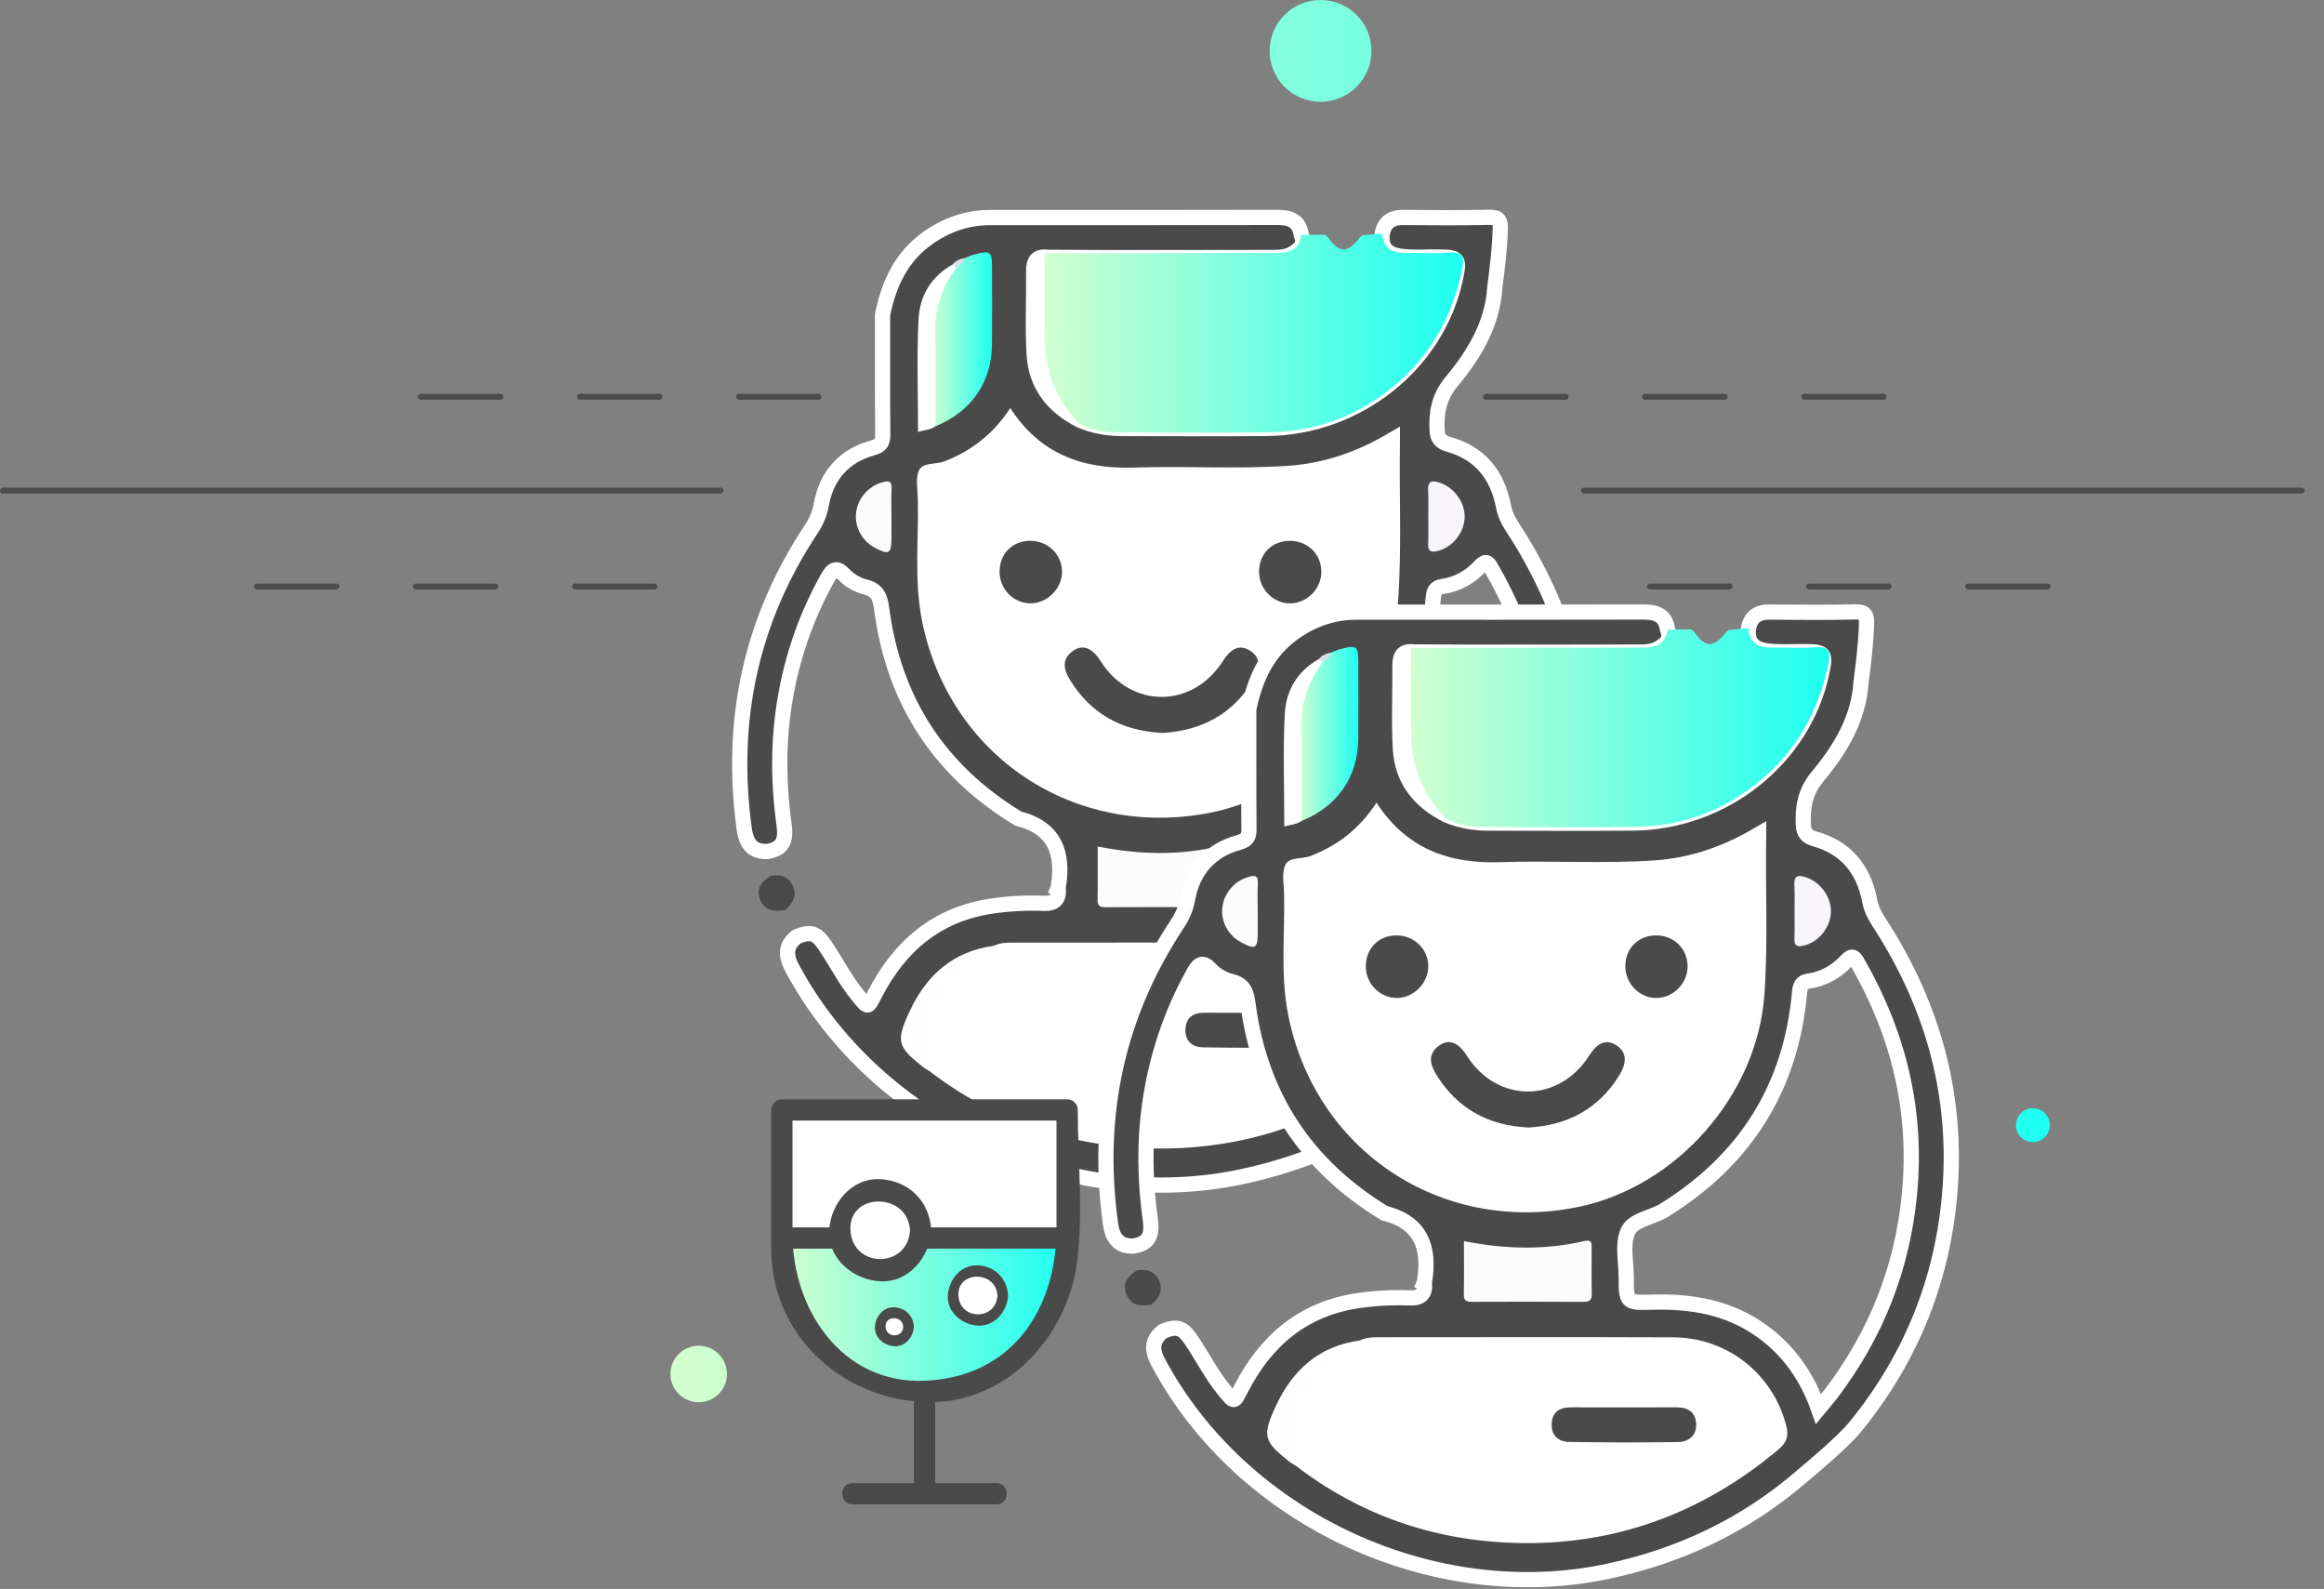 <?xml version="1.0" encoding="utf-8"?>
<!-- Generator: Adobe Illustrator 16.0.2, SVG Export Plug-In . SVG Version: 6.00 Build 0)  -->
<!DOCTYPE svg PUBLIC "-//W3C//DTD SVG 1.1//EN" "http://www.w3.org/Graphics/SVG/1.1/DTD/svg11.dtd">
<svg version="1.1" id="Layer_1" xmlns="http://www.w3.org/2000/svg" xmlns:xlink="http://www.w3.org/1999/xlink" x="0px" y="0px"
	 width="152.786px" height="104.441px" viewBox="0 0 152.786 104.441" enable-background="new 0 0 152.786 104.441"
	 xml:space="preserve">
<rect x="0" y="0" width="152.786" height="104.441" fill="#808080" stroke="none"/>
<g>
	<g>
		
			<linearGradient id="SVGID_1_" gradientUnits="userSpaceOnUse" x1="-547.365" y1="46.084" x2="-456.678" y2="46.084" gradientTransform="matrix(1 0 0 1 591.44 0)">
			<stop  offset="0" style="stop-color:#D3FFCF"/>
			<stop  offset="1" style="stop-color:#1DFFF2"/>
		</linearGradient>
		<path fill-rule="evenodd" clip-rule="evenodd" fill="url(#SVGID_1_)" d="M86.813,0c-1.84,0-3.344,1.498-3.344,3.345
			c0,1.849,1.504,3.345,3.344,3.345c1.852,0,3.35-1.497,3.35-3.345C90.162,1.498,88.664,0,86.813,0z M45.933,88.455
			c-1.021,0-1.857,0.832-1.857,1.858c0,1.026,0.836,1.856,1.857,1.856c1.028,0,1.858-0.83,1.858-1.856
			C47.791,89.287,46.961,88.455,45.933,88.455z M133.648,72.842c-0.615,0-1.115,0.504-1.115,1.118c0,0.615,0.5,1.114,1.115,1.114
			s1.114-0.499,1.114-1.114C134.763,73.346,134.264,72.842,133.648,72.842z"/>
	</g>
</g>
<path fill="#4C4C4C" d="M53.813,26.276h-5.23c-0.104,0-0.197-0.089-0.197-0.198c0-0.107,0.093-0.196,0.197-0.196h5.23
	c0.104,0,0.197,0.088,0.197,0.196C54.011,26.188,53.918,26.276,53.813,26.276z M43.358,26.276h-5.23
	c-0.104,0-0.197-0.089-0.197-0.198c0-0.107,0.093-0.196,0.197-0.196h5.23c0.104,0,0.197,0.088,0.197,0.196
	C43.556,26.188,43.463,26.276,43.358,26.276z M32.897,26.276h-5.225c-0.11,0-0.197-0.089-0.197-0.198
	c0-0.107,0.087-0.196,0.197-0.196h5.225c0.11,0,0.197,0.088,0.197,0.196C33.095,26.188,33.008,26.276,32.897,26.276z"/>
<path fill="#4C4C4C" d="M43.027,38.746h-5.225c-0.11,0-0.197-0.087-0.197-0.196s0.087-0.196,0.197-0.196h5.225
	c0.11,0,0.197,0.087,0.197,0.196S43.138,38.746,43.027,38.746z M32.572,38.746h-5.225c-0.11,0-0.197-0.087-0.197-0.196
	s0.087-0.196,0.197-0.196h5.225c0.11,0,0.197,0.087,0.197,0.196S32.683,38.746,32.572,38.746z M22.117,38.746h-5.23
	c-0.104,0-0.191-0.087-0.191-0.196s0.088-0.196,0.191-0.196h5.23c0.104,0,0.197,0.087,0.197,0.196S22.222,38.746,22.117,38.746z"/>
<path fill="#4C4C4C" d="M47.369,32.441H0.197C0.087,32.441,0,32.353,0,32.244c0-0.107,0.087-0.196,0.197-0.196h47.172
	c0.105,0,0.198,0.088,0.198,0.196C47.567,32.353,47.475,32.441,47.369,32.441z"/>
<path fill="#4C4C4C" d="M97.499,26.079c0-0.107,0.093-0.196,0.197-0.196h5.23c0.104,0,0.197,0.088,0.197,0.196
	c0,0.109-0.093,0.198-0.197,0.198h-5.23C97.592,26.276,97.499,26.188,97.499,26.079z M107.954,26.079
	c0-0.107,0.093-0.196,0.197-0.196h5.23c0.104,0,0.197,0.088,0.197,0.196c0,0.109-0.093,0.198-0.197,0.198h-5.23
	C108.047,26.276,107.954,26.188,107.954,26.079z M118.415,26.079c0-0.107,0.087-0.196,0.197-0.196h5.225
	c0.11,0,0.197,0.088,0.197,0.196c0,0.109-0.087,0.198-0.197,0.198h-5.225C118.502,26.276,118.415,26.188,118.415,26.079z"/>
<path fill="#4C4C4C" d="M108.285,38.55c0-0.109,0.087-0.196,0.197-0.196h5.225c0.11,0,0.197,0.087,0.197,0.196
	s-0.087,0.196-0.197,0.196h-5.225C108.372,38.746,108.285,38.659,108.285,38.55z M118.74,38.55c0-0.109,0.087-0.196,0.197-0.196
	h5.225c0.11,0,0.197,0.087,0.197,0.196s-0.087,0.196-0.197,0.196h-5.225C118.827,38.746,118.74,38.659,118.74,38.55z M129.195,38.55
	c0-0.109,0.093-0.196,0.197-0.196h5.23c0.104,0,0.191,0.087,0.191,0.196s-0.088,0.196-0.191,0.196h-5.23
	C129.288,38.746,129.195,38.659,129.195,38.55z"/>
<path fill="#4C4C4C" d="M104.141,32.441h47.172c0.11,0,0.197-0.088,0.197-0.197c0-0.107-0.087-0.196-0.197-0.196h-47.172
	c-0.105,0-0.198,0.088-0.198,0.196C103.942,32.353,104.035,32.441,104.141,32.441z"/>
<path fill="#4B4A4B" stroke="#FFFFFF" stroke-miterlimit="10" d="M97.925,67.81c3.716-4.571,5.787-9.833,6.207-15.677
	c0.456-6.355-1.24-12.201-4.727-17.525c-0.271-0.414-0.467-0.84-0.561-1.323c-0.402-2.083-1.546-3.512-3.639-4.088
	c-0.463-0.128-0.701-0.387-0.725-0.887c-0.057-1.184,0.105-2.207,0.942-3.214c1.483-1.784,2.701-3.769,2.851-6.204
	c0.165-1.27,0.323-2.54,0.359-3.824c0.016-0.546-0.07-0.8-0.717-0.785c-1.892,0.046-3.785,0.026-5.678,0.012
	c-0.755-0.006-1.216,0.31-1.363,1.059c-0.11,0.905,0.27,1.375,1.272,1.498c0.801,0.098,1.61,0.033,2.415,0.041
	c1.326,0.013,1.401,0.102,1.128,1.387c-1.197,5.637-6.452,9.833-12.416,9.882c-3.159,0.026-6.319,0.006-9.479,0.004
	c-0.944,0-1.86-0.153-2.736-0.52c-1.808-0.898-2.95-2.313-3.07-4.354c-0.107-1.831-0.011-3.671-0.031-5.506
	c-0.007-0.666,0.253-0.966,0.922-0.872c4.924,0.037,9.849,0.011,14.772,0.01c0.453,0,0.912-0.014,1.314-0.248
	c0.467-0.271,0.864-0.598,0.586-1.232c-0.129-0.933-0.731-1.157-1.584-1.154C77.681,14.308,71.392,14.3,65.103,14.3
	c-1.531,0-2.898,0.482-4.14,1.369c-1.733,1.238-2.533,3.013-2.942,5.022c0.002,2.611-0.008,5.222,0.014,7.833
	c0.004,0.516-0.082,0.758-0.672,0.919C55.49,29.955,54.342,31.256,54,33.15c-0.114,0.634-0.343,1.141-0.68,1.65
	c-3.969,6.001-5.362,12.579-4.393,19.684c0.123,0.9,0.496,1.531,1.531,1.483c0.934-0.171,1.245-0.619,1.091-1.736
	c-0.348-2.505-0.399-5.01-0.052-7.515c0.431-3.098,1.396-6.021,2.929-8.754c0.307-0.547,0.578-0.718,1.071-0.189
	c0.378,0.405,0.887,0.682,1.412,0.813c0.822,0.204,0.963,0.737,1.063,1.484c0.799,6,3.786,10.591,8.972,13.737
	c2.415,0.604,2.998,2.274,2.628,4.505c-0.005,0.029-0.008,0.04-0.01,0.045c0.003,0.001,0.005,0.01,0.009,0.051
	c0.061,0.699-0.233,0.996-0.953,0.968c-1.127-0.043-2.249,0.012-3.373,0.174c-3.634,0.525-6.085,2.611-7.72,5.776
	c-0.487,0.944-0.431,0.959-1.106,0.136c-0.845-1.028-1.44-2.215-2.178-3.311c-0.569-0.847-0.953-0.95-1.846-0.592
	c-0.755,0.57-0.762,1.234-0.339,2.029c5.515,10.366,18.153,16.21,29.628,13.747c4.783-1.026,9.043-3.063,12.733-6.264
	C94.917,70.638,97.03,68.91,97.925,67.81z M95.473,66.674c-0.754-2.141-1.95-3.846-3.725-5.123
	c-2.169-1.562-4.629-1.973-7.233-1.897c-1.678,0.048-1.681,0.009-1.679-1.646c0.001-1-0.267-2.113,0.089-2.967
	c0.343-0.825,1.587-0.923,2.394-1.422c5.346-3.309,8.35-8.065,8.912-14.337c0.036-0.413,0.131-0.667,0.569-0.728
	c0.996-0.139,1.837-0.61,2.508-1.333c0.394-0.424,0.531-0.237,0.743,0.132c2.703,4.709,3.924,9.745,3.407,15.179
	c-0.462,4.86-2.185,9.22-5.131,13.104C96.077,65.966,95.801,66.276,95.473,66.674z"/>
<linearGradient id="SVGID_2_" gradientUnits="userSpaceOnUse" x1="68.356" y1="21.896" x2="96.19" y2="21.896">
	<stop  offset="0" style="stop-color:#D3FFCF"/>
	<stop  offset="1" style="stop-color:#1DFFF2"/>
</linearGradient>
<path fill-rule="evenodd" clip-rule="evenodd" fill="url(#SVGID_2_)" d="M90.876,15.354c0.059,0.929,0.603,1.28,1.479,1.27
	c0.968-0.012,1.94,0.058,2.902-0.021c0.869-0.07,1.039,0.258,0.881,1.032c-0.765,3.75-2.685,6.716-5.929,8.783
	c-2.057,1.31-4.33,1.963-6.756,1.994c-3.322,0.042-6.646,0.02-9.97,0.005c-0.863-0.004-1.724-0.099-2.492-0.562
	c-1.93-1.214-2.391-3.171-2.559-5.228c-0.141-1.725-0.046-3.461-0.036-5.192c0.002-0.292,0.055-0.577,0.294-0.786
	c5.063-0.01,10.126-0.026,15.189-0.023c0.863,0,1.54-0.187,1.674-1.182c0.507-0.006,1.014-0.011,1.521-0.017
	c0.16,0.059,0.248,0.191,0.344,0.322c0.619,0.84,1.16,0.854,1.829,0.049c0.103-0.124,0.185-0.264,0.338-0.334
	C90.017,15.428,90.446,15.391,90.876,15.354z"/>
<path fill-rule="evenodd" clip-rule="evenodd" fill="#4B4A4B" d="M50.677,57.563c0.63-0.105,1.163,0.05,1.443,0.66
	c0.302,0.656-0.004,1.165-0.501,1.591c-0.701,0.117-1.356,0.083-1.656-0.701C49.682,58.378,50.097,57.923,50.677,57.563z"/>
<path fill-rule="evenodd" clip-rule="evenodd" fill="#FFFFFF" d="M66.42,26.82c1.936,3.011,4.742,4.031,8.133,3.914
	c3.384-0.117,6.773,0.114,10.157-0.119c2.391-0.165,4.581-0.943,6.625-2.169c0.188-0.112,0.379-0.217,0.703-0.402
	c0,0.382,0.004,0.655-0.001,0.927c-0.062,3.482,0.126,6.967-0.117,10.449c-0.464,6.641-5.803,12.701-12.347,13.997
	c-8.955,1.774-17.232-3.748-18.973-12.701c-0.508-2.615-0.2-5.277-0.258-7.917c-0.014-0.644-0.171-1.384,0.089-1.905
	c0.256-0.512,1.099-0.354,1.661-0.57C63.892,29.63,65.328,28.488,66.42,26.82z"/>
<path fill-rule="evenodd" clip-rule="evenodd" fill="#FFFFFF" d="M65.339,62.168c0.387-0.201,0.805-0.208,1.226-0.208
	c6.453,0,12.907-0.018,19.36,0.007c3.56,0.013,6.538,2.392,7.427,5.792c0.181,0.688,0.037,1.119-0.512,1.58
	c-5.021,4.212-10.796,6.337-17.344,6.14c-5.316-0.16-10.159-1.826-14.408-5.09c-0.269-0.367-0.237-0.794-0.226-1.21
	c0.079-2.694,1.324-4.79,3.354-6.471C64.538,62.442,64.938,62.293,65.339,62.168z"/>
<linearGradient id="SVGID_3_" gradientUnits="userSpaceOnUse" x1="61.208" y1="22.305" x2="65.224" y2="22.305">
	<stop  offset="0" style="stop-color:#D3FFCF"/>
	<stop  offset="1" style="stop-color:#1DFFF2"/>
</linearGradient>
<path fill-rule="evenodd" clip-rule="evenodd" fill="url(#SVGID_3_)" d="M63.435,16.957c0.205-0.078,0.404-0.174,0.615-0.23
	c1.068-0.28,1.169-0.205,1.17,0.859c0.002,1.674,0.01,3.348-0.002,5.021c-0.017,2.517-1.354,4.454-3.723,5.415
	c-0.338-0.334-0.276-0.769-0.278-1.177c-0.011-1.825-0.011-3.649-0.003-5.474c0.007-1.398,0.478-2.629,1.35-3.712
	C62.842,17.411,63.188,17.247,63.435,16.957z"/>
<path fill-rule="evenodd" clip-rule="evenodd" fill="#FCFCFD" d="M72.165,55.64c2.699,0.535,5.318,0.604,7.928-0.005
	c0.472-0.11,0.47,0.141,0.469,0.457c-0.001,0.998-0.017,1.996,0.007,2.994c0.011,0.418-0.131,0.551-0.549,0.548
	c-2.446-0.016-4.894-0.012-7.341-0.003c-0.349,0.001-0.528-0.074-0.521-0.477C72.179,58,72.165,56.845,72.165,55.64z"/>
<path fill-rule="evenodd" clip-rule="evenodd" fill="#FFFDFD" d="M65.339,62.168c-2.933,1.957-4.432,4.654-4.251,8.221
	c-0.11-0.064-0.229-0.117-0.329-0.195c-1.767-1.387-1.892-1.721-0.94-3.756C60.916,64.091,62.672,62.522,65.339,62.168z"/>
<path fill-rule="evenodd" clip-rule="evenodd" fill="#FFFFFF" d="M62.863,17.601c-0.952,1.284-1.438,2.693-1.385,4.322
	c0.065,2.031,0.016,4.065,0.016,6.099c-0.325,0.238-0.713,0.24-1.139,0.366c0-2.519-0.091-4.967,0.032-7.405
	c0.078-1.53,0.83-2.819,2.248-3.603C62.849,17.313,62.9,17.412,62.863,17.601z"/>
<path fill-rule="evenodd" clip-rule="evenodd" fill="#FFFFFF" d="M68.69,16.651c-0.001,1.957-0.044,3.916,0.01,5.872
	c0.057,2.064,0.805,3.867,2.291,5.333c-2.063-0.866-3.163-2.463-3.289-4.65c-0.107-1.855,0.02-3.723-0.057-5.582
	C67.61,16.764,67.845,16.445,68.69,16.651z"/>
<path fill-rule="evenodd" clip-rule="evenodd" fill="#F7F5FA" d="M93.898,33.912c0-0.546,0.027-1.094-0.008-1.637
	c-0.038-0.585,0.151-0.74,0.723-0.561c0.973,0.305,1.729,1.316,1.676,2.328c-0.055,1.023-0.813,1.932-1.754,2.168
	c-0.45,0.113-0.665,0.052-0.643-0.468C93.919,35.133,93.898,34.522,93.898,33.912z"/>
<path fill-rule="evenodd" clip-rule="evenodd" fill="#FCFCFD" d="M58.607,34.062c0,0.449,0.001,0.897-0.001,1.346
	c-0.003,0.995-0.17,1.085-1.087,0.596c-0.856-0.457-1.348-1.372-1.237-2.306c0.11-0.942,0.808-1.73,1.706-1.99
	c0.43-0.125,0.657-0.112,0.627,0.432C58.58,32.778,58.607,33.42,58.607,34.062z"/>
<path fill-rule="evenodd" clip-rule="evenodd" fill="#D8E3EC" d="M62.863,17.601c-0.075-0.074-0.151-0.147-0.228-0.22
	c0.198-0.269,0.49-0.363,0.799-0.424C63.341,17.257,63.118,17.443,62.863,17.601z"/>
<path fill-rule="evenodd" clip-rule="evenodd" fill="#4B4A4B" d="M76.403,48.175c-2.66-0.131-4.708-1.256-6.088-3.532
	c-0.415-0.685-0.503-1.344,0.232-1.865c0.632-0.447,1.26-0.197,1.804,0.667c1.982,3.145,6.039,3.148,8.045,0.008
	c0.567-0.89,1.145-1.104,1.805-0.672c0.637,0.417,0.717,1.08,0.187,1.945C81.015,46.966,78.962,48.036,76.403,48.175z"/>
<path fill-rule="evenodd" clip-rule="evenodd" fill="#4B4A4B" d="M82.774,37.578c-0.001-1.167,0.829-2.013,1.992-2.03
	c1.191-0.018,2.107,0.872,2.103,2.04c-0.005,1.104-0.916,2.041-2.015,2.072C83.734,39.691,82.775,38.731,82.774,37.578z"/>
<path fill-rule="evenodd" clip-rule="evenodd" fill="#4B4A4B" d="M65.714,37.585c-0.001-1.172,0.822-2.018,1.983-2.038
	c1.176-0.02,2.123,0.887,2.124,2.033c0.001,1.123-1.002,2.106-2.115,2.078C66.604,39.63,65.715,38.705,65.714,37.585z"/>
<path fill-rule="evenodd" clip-rule="evenodd" fill="#4B4A4B" d="M82.69,66.569c1.161,0,2.322,0.003,3.483-0.002
	c0.719-0.003,1.207,0.323,1.256,1.047c0.054,0.789-0.467,1.222-1.189,1.233c-2.386,0.038-4.772,0.032-7.159-0.006
	c-0.682-0.011-1.171-0.396-1.148-1.161c0.023-0.806,0.514-1.119,1.275-1.114C80.368,66.574,81.529,66.569,82.69,66.569z"/>
<path fill="#4B4A4B" stroke="#FFFFFF" stroke-miterlimit="10" d="M122.003,93.747c3.716-4.571,5.787-9.833,6.207-15.677
	c0.456-6.355-1.24-12.201-4.727-17.525c-0.271-0.414-0.467-0.84-0.561-1.323c-0.402-2.083-1.546-3.512-3.639-4.088
	c-0.463-0.128-0.701-0.387-0.725-0.887c-0.057-1.184,0.105-2.207,0.942-3.214c1.483-1.784,2.701-3.769,2.851-6.204
	c0.165-1.27,0.323-2.54,0.359-3.824c0.016-0.546-0.07-0.8-0.717-0.785c-1.892,0.046-3.785,0.026-5.678,0.012
	c-0.755-0.006-1.216,0.31-1.363,1.059c-0.11,0.905,0.27,1.375,1.272,1.498c0.801,0.098,1.61,0.033,2.415,0.041
	c1.326,0.013,1.401,0.102,1.128,1.387c-1.197,5.637-6.452,9.833-12.416,9.882c-3.159,0.026-6.319,0.006-9.479,0.004
	c-0.944,0-1.86-0.153-2.736-0.52c-1.808-0.898-2.95-2.313-3.07-4.354c-0.107-1.831-0.011-3.671-0.031-5.506
	c-0.007-0.666,0.253-0.966,0.922-0.872c4.924,0.037,9.849,0.011,14.772,0.01c0.453,0,0.912-0.014,1.314-0.248
	c0.467-0.271,0.864-0.598,0.586-1.232c-0.129-0.933-0.731-1.157-1.584-1.154c-6.289,0.016-12.578,0.009-18.867,0.008
	c-1.531,0-2.898,0.482-4.14,1.369c-1.733,1.238-2.533,3.013-2.942,5.022c0.002,2.611-0.008,5.222,0.014,7.833
	c0.004,0.516-0.082,0.758-0.672,0.919c-1.872,0.512-3.021,1.813-3.362,3.707c-0.114,0.634-0.343,1.141-0.68,1.65
	c-3.969,6.001-5.362,12.579-4.393,19.684c0.123,0.9,0.496,1.531,1.531,1.483c0.934-0.171,1.245-0.619,1.091-1.736
	c-0.348-2.505-0.399-5.01-0.052-7.515c0.431-3.098,1.396-6.021,2.929-8.754c0.307-0.547,0.578-0.718,1.071-0.189
	c0.378,0.405,0.887,0.682,1.412,0.813c0.822,0.204,0.963,0.737,1.063,1.484c0.799,6,3.786,10.591,8.972,13.737
	c2.415,0.604,2.998,2.274,2.628,4.505c-0.005,0.029-0.008,0.04-0.01,0.045c0.003,0.001,0.005,0.01,0.009,0.051
	c0.061,0.699-0.233,0.996-0.953,0.968c-1.127-0.043-2.249,0.012-3.373,0.174c-3.634,0.525-6.085,2.611-7.72,5.776
	c-0.487,0.944-0.431,0.959-1.106,0.136c-0.845-1.028-1.44-2.215-2.178-3.311c-0.569-0.847-0.953-0.95-1.846-0.592
	c-0.755,0.57-0.762,1.234-0.339,2.029c5.515,10.366,18.153,16.21,29.628,13.747c4.783-1.026,9.043-3.063,12.733-6.264
	C118.995,96.575,121.108,94.847,122.003,93.747z M119.551,92.611c-0.754-2.141-1.95-3.846-3.725-5.123
	c-2.169-1.562-4.629-1.973-7.233-1.897c-1.678,0.048-1.681,0.009-1.679-1.646c0.001-1-0.267-2.113,0.089-2.967
	c0.343-0.825,1.587-0.923,2.394-1.422c5.346-3.309,8.35-8.065,8.912-14.337c0.036-0.413,0.131-0.667,0.569-0.728
	c0.996-0.139,1.837-0.61,2.508-1.333c0.394-0.424,0.531-0.237,0.743,0.132c2.703,4.709,3.924,9.745,3.407,15.179
	c-0.462,4.86-2.185,9.22-5.131,13.104C120.155,91.903,119.879,92.213,119.551,92.611z"/>
<linearGradient id="SVGID_4_" gradientUnits="userSpaceOnUse" x1="92.435" y1="47.833" x2="120.269" y2="47.833">
	<stop  offset="0" style="stop-color:#D3FFCF"/>
	<stop  offset="1" style="stop-color:#1DFFF2"/>
</linearGradient>
<path fill-rule="evenodd" clip-rule="evenodd" fill="url(#SVGID_4_)" d="M114.954,41.292c0.059,0.929,0.603,1.28,1.479,1.27
	c0.968-0.012,1.94,0.058,2.902-0.021c0.869-0.07,1.039,0.258,0.881,1.032c-0.765,3.75-2.685,6.716-5.929,8.783
	c-2.057,1.31-4.33,1.963-6.756,1.994c-3.322,0.042-6.646,0.02-9.97,0.005c-0.863-0.004-1.724-0.099-2.492-0.562
	c-1.93-1.214-2.391-3.171-2.559-5.228c-0.141-1.725-0.046-3.461-0.036-5.192c0.002-0.292,0.055-0.577,0.294-0.786
	c5.063-0.01,10.126-0.026,15.189-0.023c0.863,0,1.54-0.187,1.674-1.182c0.507-0.006,1.014-0.011,1.521-0.017
	c0.16,0.059,0.248,0.191,0.344,0.322c0.619,0.84,1.16,0.854,1.829,0.049c0.103-0.124,0.185-0.264,0.338-0.334
	C114.095,41.365,114.524,41.328,114.954,41.292z"/>
<path fill-rule="evenodd" clip-rule="evenodd" fill="#4B4A4B" d="M74.755,83.5c0.63-0.105,1.163,0.05,1.443,0.66
	c0.302,0.656-0.004,1.165-0.501,1.591c-0.701,0.117-1.356,0.083-1.656-0.701C73.76,84.315,74.175,83.86,74.755,83.5z"/>
<path fill-rule="evenodd" clip-rule="evenodd" fill="#FFFFFF" d="M90.498,52.757c1.936,3.011,4.742,4.031,8.133,3.914
	c3.384-0.117,6.773,0.114,10.157-0.119c2.391-0.165,4.581-0.943,6.625-2.169c0.188-0.112,0.379-0.217,0.703-0.402
	c0,0.382,0.004,0.655-0.001,0.927c-0.062,3.482,0.126,6.967-0.117,10.449c-0.464,6.641-5.803,12.701-12.347,13.997
	c-8.955,1.774-17.232-3.748-18.973-12.701c-0.508-2.615-0.2-5.277-0.258-7.917c-0.014-0.644-0.171-1.384,0.089-1.905
	c0.256-0.512,1.099-0.354,1.661-0.57C87.97,55.567,89.406,54.425,90.498,52.757z"/>
<path fill-rule="evenodd" clip-rule="evenodd" fill="#FFFFFF" d="M89.417,88.105c0.387-0.201,0.805-0.208,1.226-0.208
	c6.453,0,12.907-0.018,19.36,0.007c3.56,0.013,6.538,2.392,7.427,5.792c0.181,0.688,0.037,1.119-0.512,1.58
	c-5.021,4.212-10.796,6.337-17.344,6.14c-5.316-0.16-10.159-1.826-14.408-5.09c-0.269-0.367-0.237-0.794-0.226-1.21
	c0.079-2.694,1.324-4.79,3.354-6.471C88.616,88.379,89.017,88.23,89.417,88.105z"/>
<linearGradient id="SVGID_5_" gradientUnits="userSpaceOnUse" x1="85.286" y1="48.242" x2="89.302" y2="48.242">
	<stop  offset="0" style="stop-color:#D3FFCF"/>
	<stop  offset="1" style="stop-color:#1DFFF2"/>
</linearGradient>
<path fill-rule="evenodd" clip-rule="evenodd" fill="url(#SVGID_5_)" d="M87.513,42.894c0.205-0.078,0.404-0.174,0.615-0.23
	c1.068-0.28,1.169-0.205,1.17,0.859c0.002,1.674,0.01,3.348-0.002,5.021c-0.017,2.517-1.354,4.454-3.723,5.415
	c-0.338-0.334-0.276-0.769-0.278-1.177c-0.011-1.825-0.011-3.649-0.003-5.474c0.007-1.398,0.478-2.629,1.35-3.712
	C86.92,43.348,87.267,43.184,87.513,42.894z"/>
<path fill-rule="evenodd" clip-rule="evenodd" fill="#FCFCFD" d="M96.243,81.577c2.699,0.535,5.318,0.604,7.928-0.005
	c0.472-0.11,0.47,0.141,0.469,0.457c-0.001,0.998-0.017,1.996,0.007,2.994c0.011,0.418-0.131,0.551-0.549,0.548
	c-2.446-0.016-4.894-0.012-7.341-0.003c-0.349,0.001-0.528-0.074-0.521-0.477C96.257,83.937,96.243,82.782,96.243,81.577z"/>
<path fill-rule="evenodd" clip-rule="evenodd" fill="#FFFDFD" d="M89.417,88.105c-2.933,1.957-4.432,4.654-4.251,8.221
	c-0.11-0.064-0.229-0.117-0.329-0.195c-1.767-1.387-1.892-1.721-0.94-3.756C84.994,90.028,86.75,88.459,89.417,88.105z"/>
<path fill-rule="evenodd" clip-rule="evenodd" fill="#FFFFFF" d="M86.941,43.538c-0.952,1.284-1.438,2.693-1.385,4.322
	c0.065,2.031,0.016,4.065,0.016,6.099c-0.325,0.238-0.713,0.24-1.139,0.366c0-2.519-0.091-4.967,0.032-7.405
	c0.078-1.53,0.83-2.819,2.248-3.603C86.927,43.25,86.979,43.349,86.941,43.538z"/>
<path fill-rule="evenodd" clip-rule="evenodd" fill="#FFFFFF" d="M92.769,42.588c-0.001,1.957-0.044,3.916,0.01,5.872
	c0.057,2.064,0.805,3.867,2.291,5.333c-2.063-0.866-3.163-2.463-3.289-4.65c-0.107-1.855,0.02-3.723-0.057-5.582
	C91.688,42.701,91.923,42.382,92.769,42.588z"/>
<path fill-rule="evenodd" clip-rule="evenodd" fill="#F7F5FA" d="M117.977,59.849c0-0.546,0.027-1.094-0.008-1.637
	c-0.038-0.585,0.151-0.74,0.723-0.561c0.973,0.305,1.729,1.316,1.676,2.328c-0.055,1.023-0.813,1.932-1.754,2.168
	c-0.45,0.113-0.665,0.052-0.643-0.468C117.997,61.07,117.977,60.459,117.977,59.849z"/>
<path fill-rule="evenodd" clip-rule="evenodd" fill="#FCFCFD" d="M82.686,59.999c0,0.449,0.001,0.897-0.001,1.346
	c-0.003,0.995-0.17,1.085-1.087,0.596c-0.856-0.457-1.348-1.372-1.237-2.306c0.11-0.942,0.808-1.73,1.706-1.99
	c0.43-0.125,0.657-0.112,0.627,0.432C82.658,58.715,82.686,59.357,82.686,59.999z"/>
<path fill-rule="evenodd" clip-rule="evenodd" fill="#D8E3EC" d="M86.941,43.538c-0.075-0.074-0.151-0.147-0.228-0.22
	c0.198-0.269,0.49-0.363,0.799-0.424C87.419,43.194,87.196,43.38,86.941,43.538z"/>
<path fill-rule="evenodd" clip-rule="evenodd" fill="#4B4A4B" d="M100.481,74.112c-2.66-0.131-4.708-1.256-6.088-3.532
	c-0.415-0.685-0.503-1.344,0.232-1.865c0.632-0.447,1.26-0.197,1.804,0.667c1.982,3.145,6.039,3.148,8.045,0.008
	c0.567-0.89,1.145-1.104,1.805-0.672c0.637,0.417,0.717,1.08,0.187,1.945C105.093,72.903,103.04,73.973,100.481,74.112z"/>
<path fill-rule="evenodd" clip-rule="evenodd" fill="#4B4A4B" d="M106.853,63.515c-0.001-1.167,0.829-2.013,1.992-2.03
	c1.191-0.018,2.107,0.872,2.103,2.04c-0.005,1.104-0.916,2.041-2.015,2.072C107.813,65.628,106.854,64.668,106.853,63.515z"/>
<path fill-rule="evenodd" clip-rule="evenodd" fill="#4B4A4B" d="M89.792,63.522c-0.001-1.172,0.822-2.018,1.983-2.038
	c1.176-0.02,2.123,0.887,2.124,2.033c0.001,1.123-1.002,2.106-2.115,2.078C90.683,65.567,89.793,64.642,89.792,63.522z"/>
<path fill-rule="evenodd" clip-rule="evenodd" fill="#4B4A4B" d="M106.769,92.506c1.161,0,2.322,0.003,3.483-0.002
	c0.719-0.003,1.207,0.323,1.256,1.047c0.054,0.789-0.467,1.222-1.189,1.233c-2.386,0.038-4.772,0.032-7.159-0.006
	c-0.682-0.011-1.171-0.396-1.148-1.161c0.023-0.806,0.514-1.119,1.275-1.114C104.446,92.511,105.607,92.506,106.769,92.506z"/>
<linearGradient id="SVGID_6_" gradientUnits="userSpaceOnUse" x1="51.402" y1="82.207" x2="70.156" y2="82.207">
	<stop  offset="0" style="stop-color:#D3FFCF"/>
	<stop  offset="1" style="stop-color:#1DFFF2"/>
</linearGradient>
<path fill="url(#SVGID_6_)" d="M70.156,72.957v9.122c0,5.178-4.197,9.377-9.376,9.377l0,0c-5.18,0-9.378-4.199-9.378-9.377v-9.122
	H70.156z"/>
<rect x="51.402" y="72.957" fill="#FFFFFF" width="18.597" height="8.417"/>
<path fill="#4B4A4B" d="M69.458,72.957c0,2.6,0,5.199,0,7.798c0,5.329-2.947,9.771-8.678,10.002
	c-5.463,0.22-8.678-4.732-8.678-9.626c0-2.725,0-5.448,0-8.173c-0.234,0.233-0.467,0.467-0.7,0.699c6.251,0,12.503,0,18.754,0
	c0.901,0,0.901-1.398,0-1.398c-6.251,0-12.503,0-18.754,0c-0.381,0-0.699,0.318-0.699,0.699c0,3.041,0,6.082,0,9.122
	c0,5.651,4.599,9.855,10.077,10.076c5.354,0.216,9.434-4.304,10.044-9.307c0.392-3.216,0.031-6.653,0.031-9.891
	C70.855,72.055,69.458,72.055,69.458,72.957z"/>
<path fill="#4B4A4B" d="M60.08,91.457c0,2.243,0,4.484,0,6.727c0,0.902,1.398,0.902,1.398,0c0-2.243,0-4.484,0-6.727
	C61.479,90.554,60.08,90.554,60.08,91.457L60.08,91.457z"/>
<path fill="#4B4A4B" d="M56.05,98.883c3.153,0,6.307,0,9.459,0c0.901,0,0.901-1.398,0-1.398c-3.152,0-6.306,0-9.459,0
	C55.148,97.485,55.148,98.883,56.05,98.883L56.05,98.883z"/>
<path fill="#4B4A4B" d="M51.402,82.074c6.251,0,12.503,0,18.754,0c0.901,0,0.901-1.398,0-1.398c-6.251,0-12.503,0-18.754,0
	C50.501,80.676,50.501,82.074,51.402,82.074L51.402,82.074z"/>
<circle fill="#FFFFFF" cx="57.869" cy="80.864" r="2.657"/>
<path fill="#4B4A4B" d="M59.825,80.864c-0.136,2.524-3.778,2.524-3.914,0C55.774,78.338,59.69,78.352,59.825,80.864
	c0.048,0.897,1.448,0.902,1.399,0c-0.102-1.898-1.458-3.254-3.356-3.356c-1.894-0.102-3.263,1.611-3.355,3.356
	c-0.102,1.894,1.611,3.262,3.355,3.356c1.895,0.102,3.262-1.612,3.356-3.356C61.273,79.962,59.873,79.966,59.825,80.864z"/>
<circle fill="#FFFFFF" cx="64.292" cy="85.152" r="1.631"/>
<path fill="#4B4A4B" d="M65.573,85.152c-0.088,1.652-2.474,1.652-2.563,0C62.922,83.499,65.485,83.507,65.573,85.152
	c0.024,0.448,0.723,0.45,0.7,0c-0.062-1.121-0.86-1.921-1.981-1.981c-1.117-0.061-1.925,0.951-1.98,1.981
	c-0.06,1.118,0.952,1.925,1.98,1.98c1.118,0.061,1.926-0.951,1.981-1.98C66.296,84.701,65.598,84.704,65.573,85.152z"/>
<circle fill="#FFFFFF" cx="58.8" cy="87.207" r="0.932"/>
<path fill="#4B4A4B" d="M59.382,87.207c-0.039,0.751-1.123,0.751-1.163,0C58.177,86.456,59.343,86.459,59.382,87.207
	c0.025,0.449,0.724,0.451,0.701,0c-0.04-0.724-0.559-1.242-1.282-1.282c-0.724-0.038-1.246,0.617-1.281,1.282
	c-0.04,0.723,0.615,1.247,1.281,1.282c0.723,0.039,1.245-0.617,1.282-1.282C60.105,86.756,59.407,86.758,59.382,87.207z"/>
</svg>
